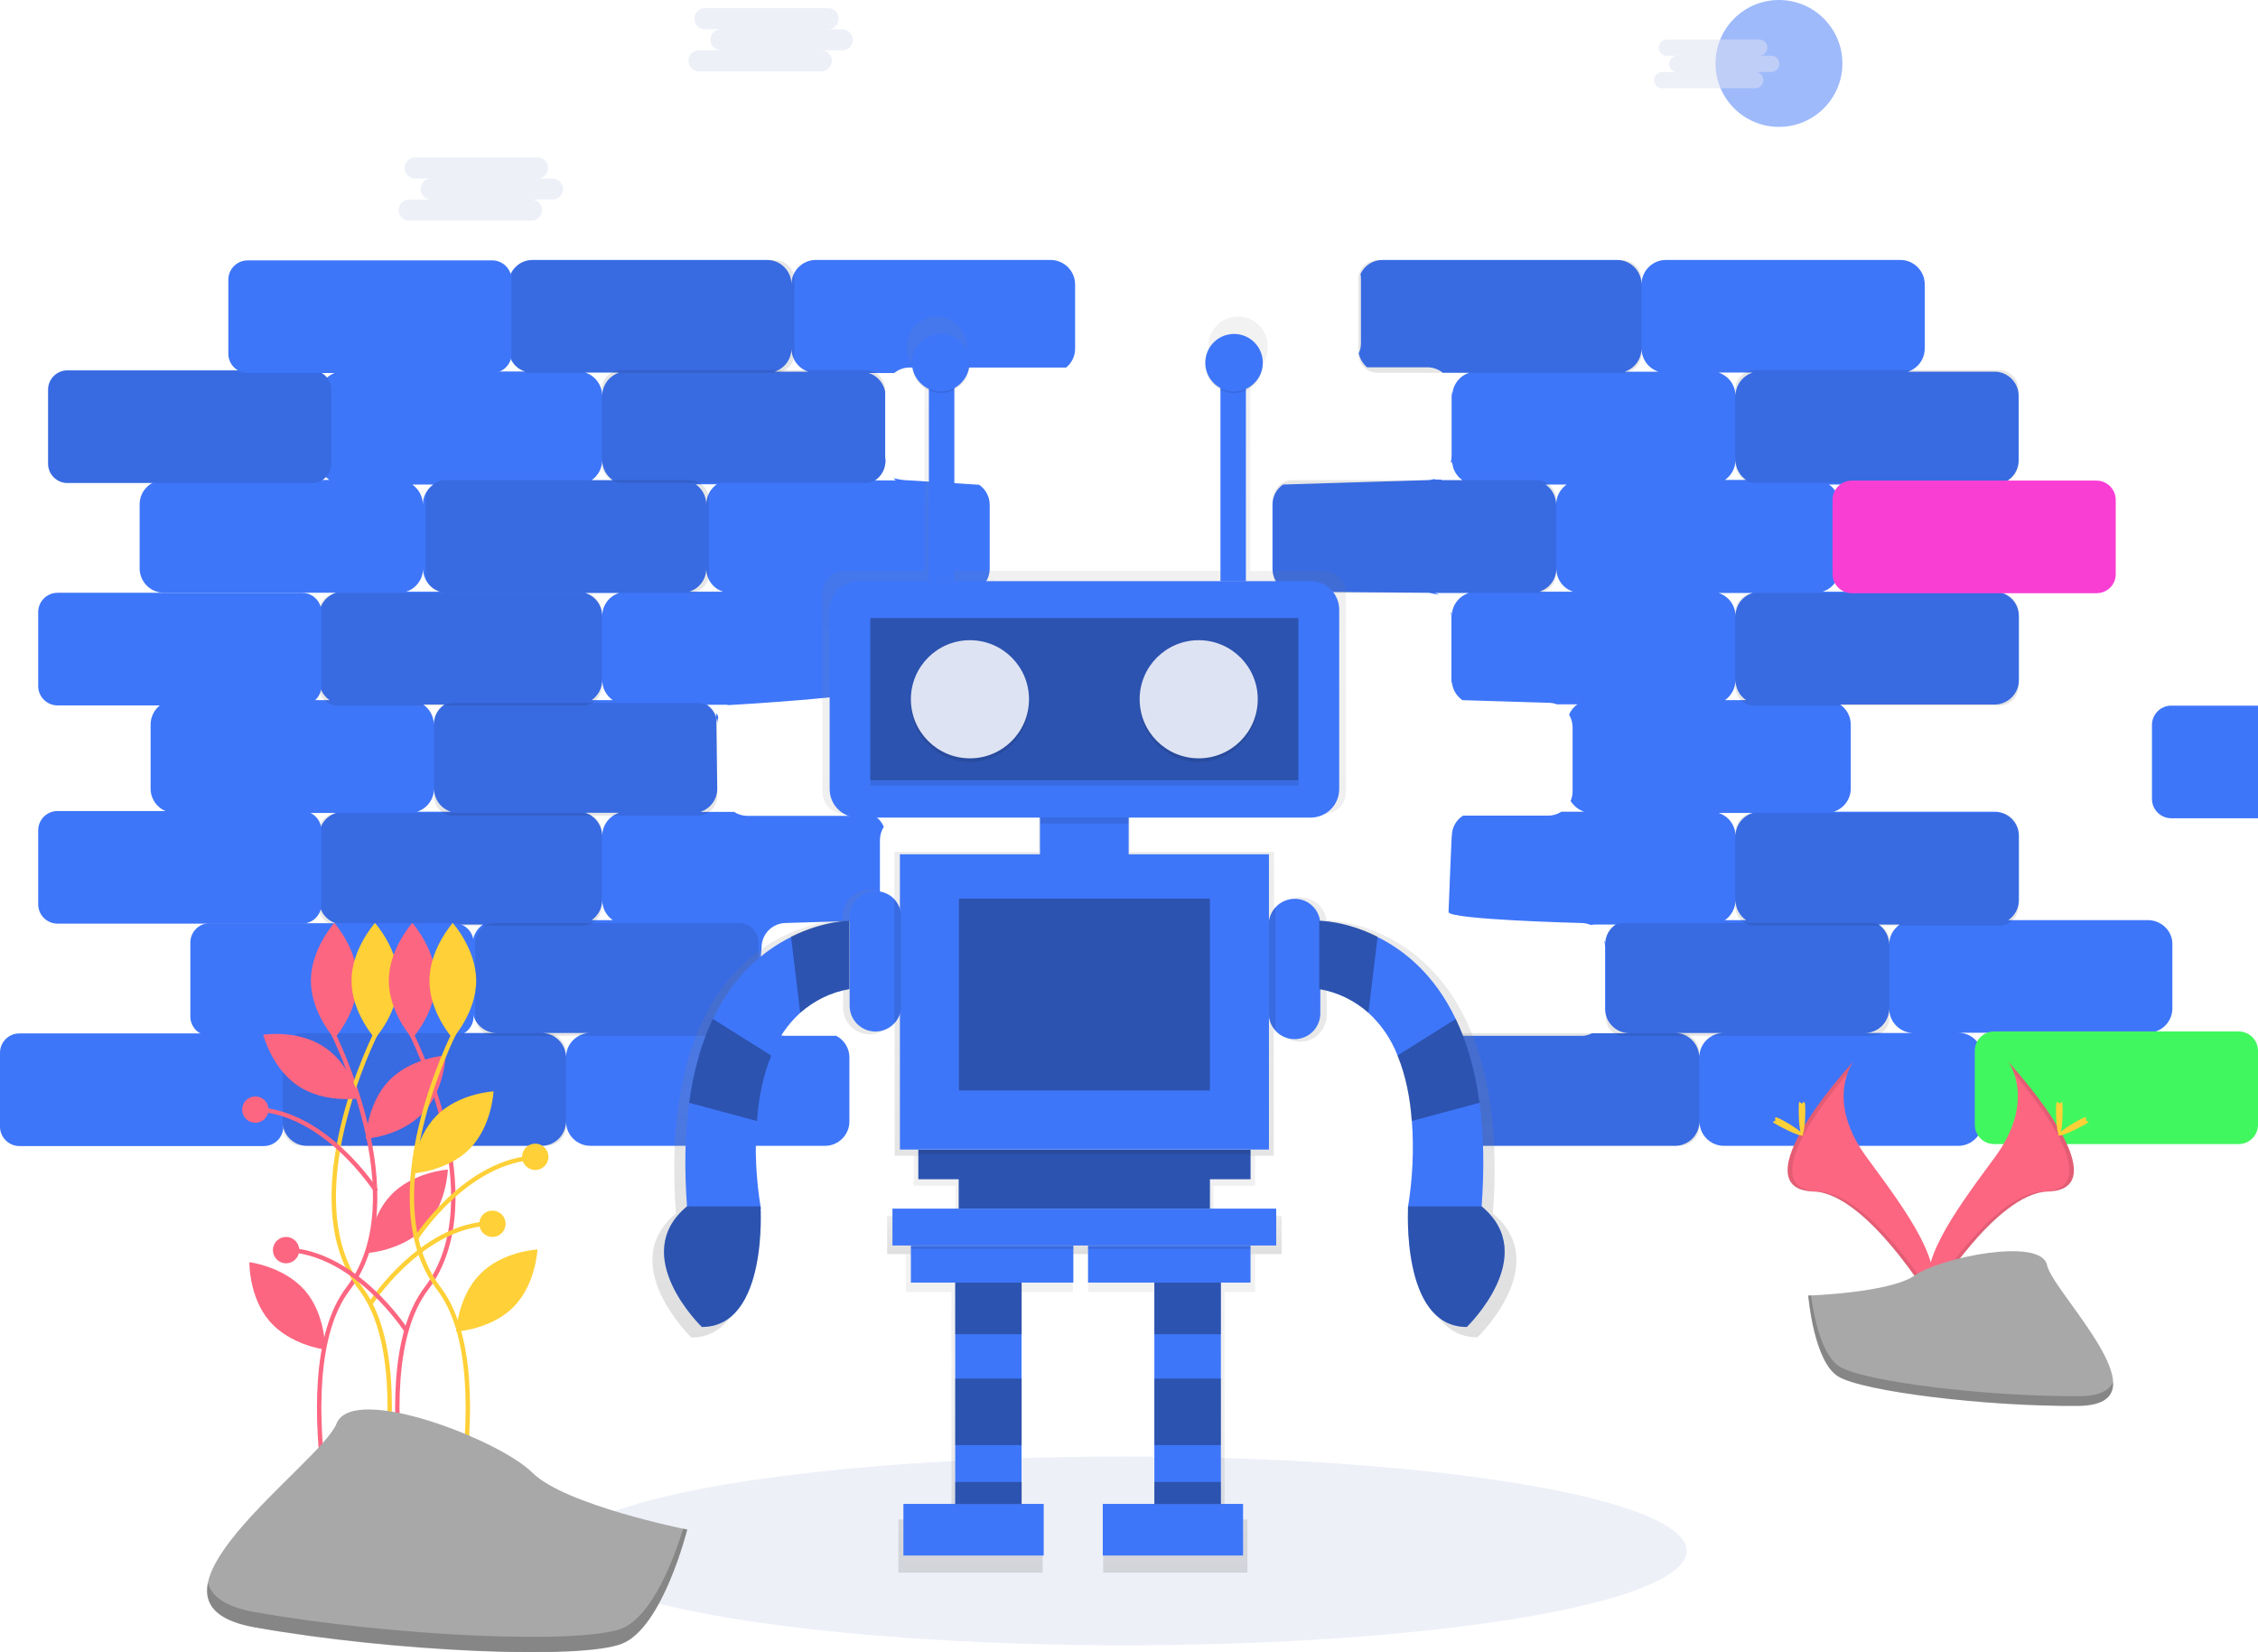 <?xml version="1.0" encoding="utf-8"?>
<!-- Generator: Adobe Illustrator 23.0.1, SVG Export Plug-In . SVG Version: 6.00 Build 0)  -->
<svg version="1.1" id="dd753f21-6b71-4d24-98dc-8d672633fdb2"
	 xmlns="http://www.w3.org/2000/svg" xmlns:xlink="http://www.w3.org/1999/xlink" x="0px" y="0px" viewBox="0 0 1028.5 752.5"
	 style="enable-background:new 0 0 1028.5 752.5;" xml:space="preserve">
<style type="text/css">
	.st0{opacity:0.5;fill:#DEE3F3;enable-background:new    ;}
	.st1{fill:#3E76F9;}
	.st2{opacity:0.1;enable-background:new    ;}
	.st3{fill:#F93ED4;}
	.st4{fill:#41F75F;}
	.st5{opacity:0.5;fill:#3E76F9;enable-background:new    ;}
	.st6{fill:url(#SVGID_1_);}
	.st7{fill:url(#SVGID_2_);}
	.st8{fill:url(#SVGID_3_);}
	.st9{fill:url(#SVGID_4_);}
	.st10{opacity:0.3;enable-background:new    ;}
	.st11{fill:#DEE3F3;}
	.st12{fill:none;stroke:#FC6681;stroke-width:2;stroke-miterlimit:10;}
	.st13{fill:#FC6681;}
	.st14{fill:none;stroke:#FFD037;stroke-width:2;stroke-miterlimit:10;}
	.st15{fill:#FFD037;}
	.st16{fill:#A8A8A8;}
	.st17{opacity:0.2;enable-background:new    ;}
</style>
<title>artificial_intelligence</title>
<ellipse class="st0" cx="512.3" cy="706.4" rx="256" ry="43"/>
<path class="st1" d="M450.8,259c0,0.5,0,1,0.1,1.4C450.8,259.9,450.8,259.5,450.8,259z"/>
<path class="st1" d="M579.7,228.1c0,0.1,0,0.2,0.1,0.4C579.7,228.3,579.7,228.2,579.7,228.1z"/>
<path class="st1" d="M579.4,226.8c0,0.1,0.1,0.3,0.1,0.4C579.5,227.1,579.5,226.9,579.4,226.8z"/>
<path class="st1" d="M579.6,261.4c0,0.2-0.1,0.4-0.2,0.6C579.5,261.8,579.5,261.6,579.6,261.4z"/>
<path class="st1" d="M579.7,260.3c0,0.2-0.1,0.5-0.1,0.7C579.7,260.8,579.7,260.6,579.7,260.3z"/>
<path class="st1" d="M456.7,268.8c-0.9-0.5-1.7-1-2.4-1.7C455.1,267.8,455.9,268.3,456.7,268.8z"/>
<path class="st1" d="M454.3,267c-0.3-0.3-0.6-0.6-0.9-1C453.6,266.4,453.9,266.7,454.3,267z"/>
<path class="st1" d="M644.5,478.4c-0.1-0.4-0.3-0.9-0.5-1.3C644.2,477.6,644.4,478,644.5,478.4z"/>
<path class="st1" d="M639,471.8c0.4,0.2,0.9,0.5,1.3,0.8C639.9,472.3,639.4,472,639,471.8z"/>
<path class="st1" d="M641.5,473.5c0.7,0.6,1.3,1.4,1.8,2.1C642.8,474.9,642.2,474.2,641.5,473.5z"/>
<path class="st1" d="M640.3,472.6c0.4,0.3,0.7,0.5,1,0.8C641,473.1,640.6,472.8,640.3,472.6z"/>
<path class="st1" d="M644,476.9c-0.2-0.3-0.3-0.7-0.5-1C643.6,476.3,643.8,476.6,644,476.9z"/>
<path class="st1" d="M644.8,479.8c-0.1-0.4-0.1-0.7-0.2-1.1C644.7,479.1,644.8,479.4,644.8,479.8z"/>
<path class="st1" d="M978.5,419.1h-63.7c3-2.1,4.8-5.5,4.8-9.1v-29.2c0-6.1-5-11.1-11.1-11.1l0,0h-73.2c4.6-1.5,7.7-5.7,7.7-10.5
	V330c0-3.6-1.8-7-4.8-9.1h70.3c6.1,0,11.1-5,11.1-11.1c0,0,0,0,0,0v-29.2c0-6.1-5-11.1-11.1-11.1l0,0h-78.3
	c4.6-1.5,7.7-5.7,7.7-10.5v-29.2c0-3.6-1.8-7-4.8-9.1h75.3c6.1,0,11.1-5,11.1-11.1c0,0,0,0,0,0v-29.2c0-6.1-4.9-11.1-11-11.1
	c0,0,0,0-0.1,0h-39.4c4.6-1.5,7.7-5.7,7.7-10.6v-29.2c0-6.1-5-11.1-11.1-11.1l0,0H758.8c-6.1,0-11.1,5-11.1,11.1v0
	c0-6.1-5-11.1-11.1-11.1l0,0H629.7c-4.3,0-8.2,2.5-10,6.4c0.1,0.7,0.2,1.4,0.2,2.2v29.3c0,1.6-0.3,3.2-1,4.6
	c0.5,2.5,1.9,4.8,3.8,6.4h27.5c2.6,0,5,0.9,7,2.5h12c-4.6,1.5-7.7,5.7-7.7,10.6c0-0.7-0.1-1.4-0.3-2.1c0,0,0,0.1,0,0.1v29.2
	c0,0.9-0.1,1.9-0.4,2.8c0.2,0.2,0.3,0.4,0.5,0.6c0.1-0.5,0.1-0.9,0.1-1.4c0,0.6,0.1,1.3,0.2,1.9c0.1,0.4,0.2,0.7,0.2,1.1
	c0.7,2.5,2.2,4.6,4.3,6.1h-9.5l0.2-0.2c-0.9,0-1.8-0.1-2.7-0.1c-0.3,0-0.6-0.1-0.9-0.2c-1,0.3-2.1,0.5-3.2,0.5l-65.6,2
	c-3,2.1-4.8,5.5-4.8,9.1V259c0,4.8,3.1,9.1,7.7,10.5l62.7,0.5c1.1,0,2.2,0.2,3.2,0.5c0.7,0.1,1.4,0.2,2.1,0.4h0.2
	c-0.6-0.3-1.2-0.6-1.9-0.8h15.4c-4.6,1.5-7.7,5.7-7.7,10.5c0-0.6-0.1-1.3-0.2-1.9c-0.1,0.1-0.2,0.2-0.2,0.3c0.1,0.7,0.2,1.4,0.2,2.1
	v29.2c0,1.4,0.2,1,0.2-0.5c0,3.6,1.8,7,4.8,9.1l39.1,1.2c1.3,0,2.7,0.2,3.9,0.7h9.4c-1.7,1.2-3,2.8-3.8,4.7c1,1.7,1.6,3.7,1.6,5.7
	v29.2c0,1.5-0.3,3-0.9,4.4c1.4,2.3,3.6,4,6.1,4.9h-10.3c-1.8,1.2-3.9,1.8-6,1.8h-38.8c-3.2,2-5.1,5.5-5.1,9.3
	c0-3.9-1.5,34.6-1.5,34.6c0,3.5,60.3,5,60.3,5c1.5,0,3,0.3,4.5,0.9c0.6-0.1,1.3-0.2,1.9-0.2h-0.1h9.5c-3,2.1-4.8,5.5-4.8,9.1
	c0-0.5,0-1.1-0.1-1.6c0,0.1-0.1,0.2-0.2,0.4c0.2,0.8,0.3,1.6,0.3,2.5v28c0,6.1,5,11.1,11.1,11.1l0,0h-17c-1.6,0.8-3.3,1.3-5.1,1.2
	H651c-3.7,1.9-6,5.7-6,9.8v29.2c0,6.1,5,11.1,11.1,11.1l0,0H763c6.1,0,11.1-5,11.1-11.1l0,0c0,6.1,5,11.1,11.1,11.1l0,0H892
	c6.1,0,11.1-5,11.1-11.1l0,0v-29.3c0-6.1-5-11.1-11.1-11.1l0,0h86.4c6.1,0,11.1-5,11.1-11.1v-29.2
	C989.6,424.1,984.6,419.2,978.5,419.1C978.5,419.1,978.5,419.1,978.5,419.1z M713.6,220.7c-3,2.1-4.8,5.5-4.8,9.1
	c0-3.6-1.8-7-4.8-9.1H713.6z M701.2,269.5c4.6-1.5,7.7-5.7,7.7-10.5c0,4.8,3.1,9.1,7.7,10.5H701.2z M740,169.3
	c4.6-1.5,7.7-5.7,7.7-10.6c0,4.8,3.1,9.1,7.7,10.6H740z M774,481.6c0-6.1-5-11.1-11.1-11.1l0,0h22.2C779,470.5,774,475.5,774,481.6
	C774,481.6,774,481.6,774,481.6L774,481.6z M785.7,419.1c3-2.1,4.8-5.5,4.8-9.1c0,3.6,1.8,7,4.8,9.1H785.7z M790.5,380.8
	c0-4.8-3.1-9.1-7.7-10.5h15.5C793.7,371.7,790.5,376,790.5,380.8L790.5,380.8z M785.7,318.9c3-2.1,4.8-5.5,4.8-9.1
	c0,3.6,1.8,7,4.8,9.1H785.7z M790.5,280.6c0-4.8-3.1-9.1-7.7-10.5h15.5C793.7,271.5,790.5,275.7,790.5,280.6L790.5,280.6z
	 M785.7,218.6c3-2.1,4.8-5.5,4.8-9.1c0,3.6,1.8,7,4.8,9.1H785.7z M790.5,180.3c0-4.8-3.1-9.1-7.7-10.6h15.5
	C793.7,171.2,790.5,175.5,790.5,180.3L790.5,180.3z M865.3,421.1c-3,2.1-4.8,5.5-4.8,9.1c0-3.6-1.8-7-4.8-9.1H865.3z M849.4,470.5
	c6.1,0,11.1-5,11.1-11.1l0,0c0,6.1,5,11.1,11.1,11.1l0,0H849.4z"/>
<path class="st1" d="M661.5,410"/>
<path class="st1" d="M645,481.6c0-0.5,0-0.9-0.1-1.4C644.9,480.6,645,481.1,645,481.6z"/>
<path class="st1" d="M579.8,259c0,0.4,0,0.7,0,1C579.8,259.7,579.8,259.3,579.8,259z"/>
<path class="st1" d="M450.9,260.6c0.1,0.4,0.2,0.9,0.3,1.3C451.1,261.5,451,261.1,450.9,260.6z"/>
<path class="st1" d="M327,325.9c-0.2-0.2-0.3-0.4-0.5-0.6c-0.2-0.3-0.3-0.6-0.3-0.9c0,0.8,0,1.5,0,2.3c0.3,1.1,0.5,2.2,0.5,3.3
	c0-1.1,0.2-2.2,0.5-3.2c-0.1-0.2-0.2-0.5-0.2-0.8C327,326,327,325.9,327,325.9z"/>
<path class="st1" d="M478.5,118.4H371.6c-6.1,0-11.1,5-11.1,11.1l0,0c0-6.1-5-11.1-11.1-11.1c0,0,0,0,0,0H242.6
	c-6.1,0-11.1,5-11.1,11.1v0v29.2c0,4.8,3.1,9.1,7.7,10.5h-82.9c-6.1,0-11.1,5-11.1,11.1c0,0,0,0,0,0v29.2c0,3.6,1.8,7,4.8,9.1H74.7
	c-6.1,0-11.1,5-11.1,11.1c0,0,0,0,0,0v29.2c0,6.1,5,11.1,11.1,11.1h0H153c-4.6,1.5-7.7,5.7-7.7,10.6v29.2c0,3.6,1.8,7,4.8,9.1H79.7
	c-6.1,0-11.1,5-11.1,11.1c0,0,0,0,0,0v29.2c0,6.1,5,11.1,11.1,11.1h0H153c-4.6,1.5-7.7,5.7-7.7,10.6V410c0,6.1,5,11.1,11.1,11.1l0,0
	H220c-3,2.1-4.8,5.5-4.8,9.1v29.2c0,6.1,4.9,11.1,11,11.1h-86.4c-6.1,0-11.1,5-11.1,11.1l0,0v29.2c0,6.1,5,11.1,11.1,11.1l0,0h106.9
	c6.1,0,11.1-5,11.1-11.1l0,0c0,6.1,5,11.1,11.1,11.1c0,0,0,0,0,0h106.9c6.1,0,11.1-5,11.1-11.1l0,0v-29.2c0-4.1-2.3-7.9-6-9.8h-23
	c-1.8,0-3.5-0.4-5.1-1.2h-19.5c6.1,0,11.1-5,11.1-11.1c0,0,0,0,0,0c0,4.8,2.5-28,2.5-28c0-6.1,5-11.1,11.1-11.1c0,0,0,0,0,0
	l40.8-1.2c1.2-0.8,2.2-1.8,2.9-3c-0.6-1.4-0.9-2.8-0.9-4.3v-29.2c0-2.2,0.6-4.3,1.8-6.1c-0.9-2-2.3-3.8-4.2-5h-58
	c-2.1,0-4.2-0.6-6-1.8H319c4.6-1.5,7.7-5.7,7.7-10.5l-0.4-29c0-1.3-0.1-2.5-0.1-3.5c-0.7-2.4-2.2-4.4-4.2-5.8h9.5l-0.2,0.2
	c5.4-0.3,67.1-3.9,72.1-8c-0.1-0.8-0.2-1.5-0.1-2.3c-0.1-0.6-0.1-1.1-0.1-1.7v-29.2c0-0.4,0-0.7,0-1.1c-0.7-4.1-3.6-7.5-7.6-8.8
	h13.5c1.6-0.8,3.3-1.3,5.1-1.2h30.6c3.7-1.9,6-5.7,6-9.8v-29.2c0-3.6-1.8-7-4.8-9.1l-31.8-2c-5.4,0-9-2-6.1,0h-9.5
	c3-2,4.7-5.4,4.8-9c-0.1-0.7-0.2-1.3-0.2-2v-29.3c0,0,0,0,0-0.1c-0.8-4-3.6-7.3-7.5-8.5h11.6c2-1.6,4.4-2.5,7-2.5h71.3
	c2.6-2.1,4.1-5.2,4.1-8.6v-29.2C489.7,123.4,484.7,118.4,478.5,118.4C478.6,118.4,478.6,118.4,478.5,118.4z M197.4,220.7
	c-3,2.1-4.8,5.5-4.8,9.1c0-3.6-1.8-7-4.8-9.1H197.4z M192.7,259c0,4.8,3.1,9.1,7.7,10.5H185C189.5,268.1,192.7,263.8,192.7,259
	L192.7,259z M202.4,320.9c-3,2.1-4.8,5.5-4.8,9.1c0-3.6-1.8-7-4.8-9.1H202.4z M190,369.7c4.6-1.5,7.7-5.7,7.7-10.5
	c0,4.8,3.1,9.1,7.7,10.5H190z M326.5,220.6c-3,2.1-4.8,5.5-4.8,9.1c0-3.6-1.8-7-4.8-9.1H326.5z M257.8,481.6c0-6.1-5-11.1-11.1-11.1
	c0,0,0,0,0,0h22.1C262.8,470.5,257.8,475.5,257.8,481.6C257.8,481.6,257.8,481.6,257.8,481.6z M269.5,419.1c3-2.1,4.8-5.5,4.8-9.1
	c0,3.6,1.8,7,4.8,9.1H269.5z M274.3,380.8c0-4.8-3.1-9.1-7.7-10.6H282C277.4,371.7,274.3,376,274.3,380.8z M269.5,318.9
	c3-2.1,4.8-5.5,4.8-9.1c0,3.6,1.8,7,4.8,9.1H269.5z M274.3,280.6c0-4.8-3.1-9.1-7.7-10.5H282C277.4,271.5,274.3,275.8,274.3,280.6z
	 M269.5,218.7c3-2.1,4.8-5.5,4.8-9.1c0,3.6,1.8,7,4.8,9.1H269.5z M274.3,180.3c0-4.8-3.1-9.1-7.7-10.6H282
	C277.4,171.3,274.3,175.5,274.3,180.3z M314,269.5c4.6-1.5,7.7-5.7,7.7-10.5c0,4.8,3.1,9.1,7.7,10.5H314z M352.8,169.3
	c4.6-1.5,7.7-5.7,7.7-10.6c0,4.8,3.1,9.1,7.7,10.6H352.8z"/>
<path class="st1" d="M454.4,221.6l0.2-0.1L454.4,221.6z"/>
<path class="st1" d="M453.7,222.3l-0.2,0.2L453.7,222.3z"/>
<path class="st1" d="M452.7,223.4l0.1-0.1L452.7,223.4z"/>
<path class="st1" d="M451.3,262.2c0.1,0.4,0.3,0.9,0.5,1.3C451.6,263,451.4,262.6,451.3,262.2z"/>
<path class="st1" d="M452.4,264.8c0.2,0.4,0.5,0.8,0.8,1.1C453,265.6,452.7,265.2,452.4,264.8z"/>
<path class="st1" d="M451.8,263.5c0.2,0.4,0.4,0.8,0.7,1.2C452.2,264.4,452,264,451.8,263.5z"/>
<path class="st1" d="M451.1,227.2c0-0.1,0.1-0.3,0.1-0.4C451.1,226.9,451.1,227.1,451.1,227.2z"/>
<path class="st1" d="M451.4,226c0-0.1,0.1-0.2,0.1-0.3C451.5,225.7,451.5,225.8,451.4,226z"/>
<path class="st1" d="M450.9,228.5c0-0.1,0-0.3,0.1-0.4C450.9,228.2,450.9,228.3,450.9,228.5z"/>
<path class="st1" d="M452.1,224.6L452.1,224.6z"/>
<path class="st2" d="M353,169.8H241.6c-4.9,0-8.8-4-8.8-8.8v-33.7c0-4.9,4-8.8,8.8-8.8H353c4.9,0,8.8,4,8.8,8.8V161
	C361.8,165.9,357.9,169.8,353,169.8z"/>
<path class="st2" d="M738.9,169.8H627.5c-4.9,0-8.8-4-8.8-8.8v-33.7c0-4.9,4-8.8,8.8-8.8h111.4c4.9,0,8.8,4,8.8,8.8V161
	C747.7,165.9,743.8,169.8,738.9,169.8z"/>
<path class="st2" d="M910.5,219.9H799.2c-4.9,0-8.8-4-8.8-8.8v-33.7c0-4.9,4-8.8,8.8-8.8h111.4c4.9,0,8.8,4,8.8,8.8v33.7
	C919.4,216,915.4,219.9,910.5,219.9z"/>
<path class="st2" d="M700,270H588.7c-4.9,0-8.8-4-8.8-8.8v-33.7c0-4.9,4-8.8,8.8-8.8H700c4.9,0,8.8,4,8.8,8.8v33.7
	C708.9,266.1,704.9,270,700,270z"/>
<path class="st2" d="M910.5,321.4H799.2c-4.9,0-8.8-4-8.8-8.8v-33.7c0-4.9,4-8.8,8.8-8.8h111.4c4.9,0,8.8,4,8.8,8.8v33.7
	C919.4,317.5,915.4,321.4,910.5,321.4z"/>
<path class="st2" d="M910.5,421.6H799.2c-4.9,0-8.8-4-8.8-8.8v-33.7c0-4.9,4-8.8,8.8-8.8h111.4c4.9,0,8.8,4,8.8,8.8v33.7
	C919.4,417.7,915.4,421.6,910.5,421.6z"/>
<path class="st2" d="M852.4,420.4H739.5c-3.6,0-6.7,2.4-7.7,5.8c0,0.5,0,0.9-0.1,1.4c-0.1,0.3-0.1,0.5-0.2,0.8c0,0,0,0.1,0,0.1v35.2
	c0,4.5,3.6,8.1,8.1,8.1h112.9c4.5,0,8.1-3.6,8.1-8.1v-35.2C860.5,424,856.9,420.4,852.4,420.4z"/>
<path class="st2" d="M765.2,521.9H653.8c-4.9,0-8.8-4-8.8-8.8v-33.7c0-4.9,4-8.8,8.8-8.8h111.4c4.9,0,8.8,4,8.8,8.8V513
	C774,517.9,770.1,521.9,765.2,521.9z"/>
<path class="st2" d="M394.3,219.9H282.9c-4.9,0-8.8-4-8.8-8.8v-33.7c0-4.9,4-8.8,8.8-8.8h111.4c4.9,0,8.8,4,8.8,8.8v33.7
	C403.1,216,399.2,219.9,394.3,219.9z"/>
<path class="st2" d="M314.1,270H202.7c-4.9,0-8.8-4-8.8-8.8v-33.7c0-4.9,4-8.8,8.8-8.8h111.4c4.9,0,8.8,4,8.8,8.8v33.7
	C323,266.1,319,270,314.1,270z"/>
<path class="st2" d="M265.3,321.4H153.9c-4.9,0-8.8-4-8.8-8.8v-33.7c0-4.9,4-8.8,8.8-8.8h111.4c4.9,0,8.8,4,8.8,8.8v33.7
	C274.1,317.5,270.1,321.4,265.3,321.4z"/>
<path class="st2" d="M317.9,371.5H206.5c-4.9,0-8.8-4-8.8-8.8V329c0-4.9,4-8.8,8.8-8.8h111.4c4.9,0,8.8,4,8.8,8.8v33.7
	C326.7,367.6,322.8,371.5,317.9,371.5z"/>
<path class="st2" d="M265.3,421.6H153.9c-4.9,0-8.8-4-8.8-8.8v-33.7c0-4.9,4-8.8,8.8-8.8h111.4c4.9,0,8.8,4,8.8,8.8v33.7
	C274.1,417.7,270.1,421.6,265.3,421.6z"/>
<path class="st1" d="M206.9,471.8H95.5c-4.9,0-8.8-4-8.8-8.8v-33.7c0-4.9,4-8.8,8.8-8.8h111.4c4.9,0,8.8,4,8.8,8.8V463
	C215.7,467.9,211.8,471.8,206.9,471.8z"/>
<path class="st1" d="M1100.3,372.7H989c-4.9,0-8.8-4-8.8-8.8v-33.7c0-4.9,4-8.8,8.8-8.8h111.4c4.9,0,8.8,4,8.8,8.8v33.7
	C1109.2,368.7,1105.2,372.7,1100.3,372.7z"/>
<path class="st3" d="M954.9,270.2H843.5c-4.9,0-8.8-4-8.8-8.8v-33.7c0-4.9,4-8.8,8.8-8.8h111.4c4.9,0,8.8,4,8.8,8.8v33.7
	C963.8,266.3,959.8,270.2,954.9,270.2z"/>
<path class="st4" d="M1019.7,521.1H908.3c-4.9,0-8.8-4-8.8-8.8v-33.7c0-4.9,4-8.8,8.8-8.8h111.4c4.9,0,8.8,4,8.8,8.8v33.7
	C1028.5,517.1,1024.6,521.1,1019.7,521.1z"/>
<path class="st1" d="M120.2,522H8.8C4,522,0,518,0,513.2v-33.7c0-4.9,4-8.8,8.8-8.8h111.4c4.9,0,8.8,4,8.8,8.8v33.7
	C129.1,518,125.1,522,120.2,522z"/>
<path class="st1" d="M137.5,420.7H26.2c-4.9,0-8.8-4-8.8-8.8v-33.7c0-4.9,4-8.8,8.8-8.8h111.4c4.9,0,8.8,4,8.8,8.8v33.7
	C146.4,416.8,142.4,420.7,137.5,420.7z"/>
<path class="st1" d="M137.5,321.3H26.2c-4.9,0-8.8-4-8.8-8.8v-33.7c0-4.9,4-8.8,8.8-8.8h111.4c4.9,0,8.8,4,8.8,8.8v33.7
	C146.4,317.3,142.4,321.3,137.5,321.3z"/>
<path class="st1" d="M142.1,220H30.7c-4.9,0-8.8-4-8.8-8.8v-33.7c0-4.9,4-8.8,8.8-8.8h111.4c4.9,0,8.8,4,8.8,8.8v33.7
	C150.9,216.1,147,220,142.1,220z"/>
<path class="st2" d="M142.1,220H30.7c-4.9,0-8.8-4-8.8-8.8v-33.7c0-4.9,4-8.8,8.8-8.8h111.4c4.9,0,8.8,4,8.8,8.8v33.7
	C150.9,216.1,147,220,142.1,220z"/>
<path class="st1" d="M224.2,169.9H112.8c-4.9,0-8.8-4-8.8-8.8v-33.7c0-4.9,4-8.8,8.8-8.8h111.4c4.9,0,8.8,4,8.8,8.8V161
	C233.1,165.9,229.1,169.9,224.2,169.9z"/>
<path class="st2" d="M336.7,471.8H225.3c-4.9,0-8.8-4-8.8-8.8v-33.7c0-4.9,4-8.8,8.8-8.8h111.4c4.9,0,8.8,4,8.8,8.8v33.7
	C345.5,467.8,341.6,471.8,336.7,471.8z"/>
<path class="st2" d="M249,521.9H137.6c-4.9,0-8.8-4-8.8-8.8v-33.7c0-4.9,4-8.8,8.8-8.8H249c4.9,0,8.8,4,8.8,8.8V513
	C257.8,517.9,253.9,521.9,249,521.9z"/>
<circle class="st5" cx="810.3" cy="28.9" r="28.9"/>
<path class="st0" d="M251.9,81.3h-6.9c2.7-0.1,4.7-2.4,4.6-5c-0.1-2.5-2.1-4.5-4.6-4.6h-55.7c-2.7-0.1-4.9,1.9-5,4.6
	c-0.1,2.7,1.9,4.9,4.6,5c0.1,0,0.3,0,0.4,0h6.9c-2.7,0.1-4.7,2.4-4.6,5c0.1,2.5,2.1,4.5,4.6,4.6h-9.6c-2.7-0.1-4.9,1.9-5,4.6
	c-0.1,2.7,1.9,4.9,4.6,5c0.1,0,0.3,0,0.4,0h55.7c2.7-0.1,4.7-2.4,4.6-5c-0.1-2.5-2.1-4.5-4.6-4.6h9.6c2.7-0.1,4.7-2.4,4.6-5
	C256.4,83.5,254.4,81.5,251.9,81.3L251.9,81.3z"/>
<path class="st0" d="M806.7,25.4h-5.2c2-0.1,3.6-1.8,3.5-3.9c-0.1-1.9-1.6-3.4-3.5-3.5H759c-2,0.1-3.6,1.8-3.5,3.9
	c0.1,1.9,1.6,3.4,3.5,3.5h5.2c-2-0.1-3.8,1.4-3.9,3.5s1.4,3.8,3.5,3.9c0.1,0,0.3,0,0.4,0h-7.3c-2,0.1-3.6,1.8-3.5,3.9
	c0.1,1.9,1.6,3.4,3.5,3.5h42.4c2,0.1,3.8-1.4,3.9-3.5s-1.4-3.8-3.5-3.9c-0.1,0-0.3,0-0.4,0h7.3c2,0.1,3.8-1.4,3.9-3.5
	s-1.4-3.8-3.5-3.9C806.9,25.4,806.8,25.4,806.7,25.4L806.7,25.4z"/>
<path class="st0" d="M383.9,13.3h-6.9c2.7,0.1,4.9-1.9,5-4.6c0.1-2.7-1.9-4.9-4.6-5c-0.1,0-0.3,0-0.4,0h-55.7
	c-2.7-0.1-4.9,1.9-5,4.6c-0.1,2.7,1.9,4.9,4.6,5c0.1,0,0.3,0,0.4,0h6.9c-2.7,0.1-4.7,2.4-4.6,5c0.1,2.5,2.1,4.5,4.6,4.6h-9.6
	c-2.7-0.1-4.9,1.9-5,4.6c-0.1,2.7,1.9,4.9,4.6,5c0.1,0,0.3,0,0.4,0h55.7c2.7-0.1,4.7-2.4,4.6-5c-0.1-2.5-2.1-4.5-4.6-4.6h9.6
	c2.7-0.1,4.7-2.4,4.6-5C388.4,15.5,386.4,13.5,383.9,13.3L383.9,13.3z"/>
<linearGradient id="SVGID_1_" gradientUnits="userSpaceOnUse" x1="493.91" y1="180.73" x2="493.91" y2="225.65" gradientTransform="matrix(1 0 0 -1 0 751.89)">
	<stop  offset="0" style="stop-color:#808080;stop-opacity:0.25"/>
	<stop  offset="0.54" style="stop-color:#808080;stop-opacity:0.12"/>
	<stop  offset="1" style="stop-color:#808080;stop-opacity:0.1"/>
</linearGradient>
<polygon class="st6" points="552.7,540.1 571.7,540.1 571.7,528.3 571.7,526.2 416.2,526.2 416.2,528.3 416.2,540.1 435.2,540.1 
	435.2,553.9 404.1,553.9 404.1,571.2 583.8,571.2 583.8,553.9 552.7,553.9 "/>
<linearGradient id="SVGID_2_" gradientUnits="userSpaceOnUse" x1="579.64" y1="68.98" x2="579.64" y2="533.85" gradientTransform="matrix(1 0 0 -1 -85.73 678.15)">
	<stop  offset="0" style="stop-color:#808080;stop-opacity:0.25"/>
	<stop  offset="0.54" style="stop-color:#808080;stop-opacity:0.12"/>
	<stop  offset="1" style="stop-color:#808080;stop-opacity:0.1"/>
</linearGradient>
<path class="st7" d="M680,552.7L680,552.7c1.4-18.6,0.9-34.6-1-48.4c-2.1-15.9-6.1-28.8-11.1-39.3c-10-21-24.2-32.4-36.8-38.6
	c-8.4-4.2-17.5-6.7-26.9-7.3c-0.9-6.6-7.1-11.2-13.7-10.3c-5.3,0.8-9.5,4.9-10.2,10.2V388h-65.7v-17.3h88.5c5.5,0,10-4.5,10-10
	v-90.6c0-5.5-4.5-10-10-10h-33.6v-89.3c4.8-2.2,7.9-7,7.9-12.3c0-0.1,0-0.3,0-0.4s0-0.3,0-0.4c0-7.5-6-13.5-13.5-13.5
	s-13.5,6-13.5,13.5l0,0c0,0.1,0,0.3,0,0.4s0,0.3,0,0.4c0,5,2.7,9.6,7.1,11.9v89.6H433.1v-89.6c4.4-2.3,7.1-6.9,7.1-11.9
	c0-0.1,0-0.3,0-0.4s0-0.3,0-0.4c0-7.5-6-13.5-13.5-13.5c-7.5,0-13.5,6-13.5,13.5c0,0.1,0,0.3,0,0.4s0,0.3,0,0.4
	c0,5.3,3.1,10.1,7.9,12.3v89.3h-36.5c-5.5,0-10,4.5-10,10v90.6c0,5.5,4.5,10,10,10h88.5V388h-65.7v25.5c-0.6-1.6-1.4-3.1-2.6-4.4
	l-0.3-0.3c-4.7-4.7-12.4-4.7-17.1,0c-2.3,2.3-3.5,5.3-3.5,8.6v1.7c0,0-12.4,0-27.3,7.4C344.2,432.6,330,444,320,465
	c-5,10.5-9,23.4-11.1,39.3c-1.9,13.8-2.4,29.8-1,48.4c-27.7,23,7,56.5,7,56.5c28.5,0,27.8-47.2,27.5-55.3h0.1c0,0-0.1-0.4-0.2-1.1
	l0,0l0,0c-2.1-13.2-2.6-26.6-1.7-39.9c0.8-10.2,2.7-20.9,6.7-30.6c3-7.6,7.7-14.5,13.7-20c6.5-5.8,14.5-9.6,23-11.1v7.8
	c0,6.7,5.4,12.1,12.1,12.1c5.2,0,9.8-3.3,11.4-8.2v63.5h172.7v-62.2c0.4,2.4,1.4,4.7,3.1,6.4l0.3,0.3c4.7,4.7,12.4,4.8,17.1,0.1
	c2.3-2.3,3.6-5.4,3.6-8.7v-11.1c8.3,1.6,16.1,5.4,22.5,11c6,5.6,10.7,12.4,13.7,20c4,9.7,5.9,20.4,6.7,30.6
	c0.9,13.3,0.4,26.7-1.7,39.9l0,0l0,0c-0.1,0.7-0.2,1.1-0.2,1.1h0.1c-0.3,8.1-1,55.3,27.5,55.3C673,609.2,707.7,575.7,680,552.7z"/>
<linearGradient id="SVGID_3_" gradientUnits="userSpaceOnUse" x1="448.98" y1="35.59" x2="448.98" y2="180.72" gradientTransform="matrix(1 0 0 -1 0 751.89)">
	<stop  offset="0" style="stop-color:#808080;stop-opacity:0.25"/>
	<stop  offset="0.54" style="stop-color:#808080;stop-opacity:0.12"/>
	<stop  offset="1" style="stop-color:#808080;stop-opacity:0.1"/>
</linearGradient>
<polygon class="st8" points="412.7,572.8 412.7,588.5 433.4,588.5 433.4,612.6 433.4,612.6 433.4,633.4 433.4,664.5 433.4,681.8 
	433.4,692.1 409.2,692.1 409.2,716.3 474.9,716.3 474.9,692.1 464.5,692.1 464.5,681.8 464.5,681.8 464.5,664.5 464.5,664.5 
	464.5,633.4 464.5,633.4 464.5,612.6 464.5,612.6 464.5,588.5 488.7,588.5 488.7,572.8 488.7,571.2 412.7,571.2 "/>
<linearGradient id="SVGID_4_" gradientUnits="userSpaceOnUse" x1="533.65" y1="35.59" x2="533.65" y2="180.72" gradientTransform="matrix(1 0 0 -1 0 751.89)">
	<stop  offset="0" style="stop-color:#808080;stop-opacity:0.25"/>
	<stop  offset="0.54" style="stop-color:#808080;stop-opacity:0.12"/>
	<stop  offset="1" style="stop-color:#808080;stop-opacity:0.1"/>
</linearGradient>
<polygon class="st9" points="495.6,572.8 495.6,588.5 526.7,588.5 526.7,612.6 526.7,612.6 526.7,633.4 526.7,664.5 526.7,681.8 
	526.7,692.1 502.5,692.1 502.5,716.3 568.2,716.3 568.2,692.1 557.8,692.1 557.8,681.8 557.8,664.5 557.8,633.4 557.8,612.6 
	557.8,612.6 557.8,588.5 571.7,588.5 571.7,572.8 571.7,571.2 495.6,571.2 "/>
<path class="st1" d="M390.9,264.7H597c7.2,0,13,5.8,13,13v81.7c0,7.2-5.8,13-13,13H390.9c-7.2,0-13-5.8-13-13v-81.7
	C377.9,270.5,383.7,264.7,390.9,264.7z"/>
<rect x="396.4" y="355.8" class="st2" width="195" height="2"/>
<rect x="396.4" y="281.5" class="st10" width="195" height="74"/>
<circle class="st2" cx="441.8" cy="320.1" r="26.9"/>
<circle class="st11" cx="441.8" cy="318.5" r="26.9"/>
<circle class="st2" cx="546" cy="320.1" r="26.9"/>
<circle class="st11" cx="546" cy="318.5" r="26.9"/>
<rect x="473.7" y="372.3" class="st1" width="40.4" height="23.5"/>
<rect x="409.9" y="389.1" class="st1" width="168.1" height="134.5"/>
<polygon class="st1" points="569.6,523.7 569.6,537.1 551.1,537.1 551.1,550.5 436.7,550.5 436.7,537.1 418.3,537.1 418.3,523.7 "/>
<polygon class="st10" points="569.6,523.7 569.6,537.1 551.1,537.1 551.1,550.5 436.7,550.5 436.7,537.1 418.3,537.1 418.3,523.7 
	"/>
<rect x="406.5" y="550.5" class="st1" width="174.8" height="16.8"/>
<rect x="414.9" y="567.4" class="st1" width="74" height="16.8"/>
<rect x="495.6" y="567.4" class="st1" width="74" height="16.8"/>
<rect x="411.5" y="685" class="st1" width="63.9" height="23.5"/>
<polygon class="st1" points="435.1,607.7 435.1,627.9 435.1,658.2 435.1,675 435.1,685 465.3,685 465.3,675 465.3,658.2 
	465.3,627.9 465.3,607.7 465.3,584.2 435.1,584.2 "/>
<polygon class="st1" points="525.8,584.2 525.8,607.7 525.8,627.9 525.8,658.2 525.8,675 525.8,685 556.1,685 556.1,675 
	556.1,658.2 556.1,627.9 556.1,607.7 556.1,584.2 "/>
<rect x="502.3" y="685" class="st1" width="63.9" height="23.5"/>
<path class="st1" d="M410.5,417.7v40.4c0,0.3,0,0.6,0,0.9c-0.5,6.5-6.2,11.3-12.7,10.8c-6.1-0.5-10.8-5.6-10.8-11.7v-40.4
	c0-6.5,5.3-11.8,11.8-11.8c3.1,0,6.1,1.2,8.3,3.4l0.3,0.3c1.8,2,2.9,4.5,3.1,7.1C410.5,417.1,410.5,417.4,410.5,417.7z"/>
<path class="st1" d="M601.4,421.1v40.4c0,6.5-5.2,11.8-11.7,11.8c-3.1,0-6.2-1.2-8.4-3.5l-0.3-0.3c-2-2.2-3.1-5-3.1-8v-40.3
	c0-6.5,5.3-11.8,11.8-11.8C596.1,409.3,601.4,414.6,601.4,421.1L601.4,421.1z"/>
<path class="st1" d="M386.9,419.4v31.1c-8.3,1.4-16,5.2-22.4,10.8c-5.9,5.4-10.4,12.1-13.3,19.5c-3.9,9.4-5.8,19.9-6.5,29.8
	c-1,13.4-0.3,26.8,1.9,40H313c-1.4-18.6-1-34.5,0.9-48.2c2.1-15.4,5.9-28,10.8-38.2c9.7-20.4,23.6-31.5,35.8-37.5
	C374.9,419.4,386.9,419.4,386.9,419.4z"/>
<path class="st1" d="M319.7,604.4c0,0-33.8-32.5-6.8-54.9h33.5C346.4,549.4,350,604.4,319.7,604.4z"/>
<path class="st10" d="M319.7,604.4c0,0-33.8-32.5-6.8-54.9h33.5C346.4,549.4,350,604.4,319.7,604.4z"/>
<rect x="436.8" y="409.3" class="st10" width="114.3" height="87.4"/>
<rect x="435.1" y="584.2" class="st10" width="30.3" height="23.5"/>
<rect x="435.1" y="627.9" class="st10" width="30.3" height="30.3"/>
<rect x="435.1" y="675" class="st10" width="30.3" height="10.1"/>
<rect x="525.8" y="584.2" class="st10" width="30.3" height="23.5"/>
<rect x="525.8" y="627.9" class="st10" width="30.3" height="30.3"/>
<rect x="525.8" y="675" class="st10" width="30.3" height="10.1"/>
<path class="st10" d="M386.9,419.4v31.1c-8.3,1.4-16,5.2-22.4,10.8l-4.2-34.7C374.9,419.4,386.9,419.4,386.9,419.4z"/>
<path class="st10" d="M351.3,480.8c-3.9,9.4-5.8,19.9-6.5,29.8l-30.9-8.3c2.1-15.4,5.9-28,10.8-38.2L351.3,480.8z"/>
<path class="st1" d="M600.9,419.4v31.1c8.3,1.4,16.1,5.2,22.4,10.8c5.9,5.4,10.4,12.1,13.3,19.5c3.9,9.4,5.8,19.9,6.5,29.8
	c1,13.4,0.3,26.8-1.9,40h33.6c1.4-18.6,1-34.5-0.9-48.2c-2.1-15.4-5.9-28-10.8-38.2c-9.7-20.4-23.6-31.5-35.8-37.5
	C613,419.4,600.9,419.4,600.9,419.4z"/>
<path class="st1" d="M668.1,604.4c0,0,33.8-32.5,6.8-54.9h-33.5C641.4,549.4,637.9,604.4,668.1,604.4z"/>
<path class="st10" d="M668.1,604.4c0,0,33.8-32.5,6.8-54.9h-33.5C641.4,549.4,637.9,604.4,668.1,604.4z"/>
<path class="st10" d="M600.9,419.4v31.1c8.3,1.4,16.1,5.2,22.4,10.8l4.2-34.7C613,419.4,600.9,419.4,600.9,419.4z"/>
<path class="st10" d="M636.5,480.8c3.9,9.4,5.8,19.9,6.5,29.8l30.9-8.3c-2.1-15.4-5.9-28-10.8-38.2L636.5,480.8z"/>
<rect x="473.7" y="372.3" class="st2" width="40.4" height="2.8"/>
<path class="st2" d="M581,413.1v56.3c-2-2.2-3.1-5-3.1-8v-40.3C577.8,418.1,578.9,415.3,581,413.1z"/>
<path class="st2" d="M410.4,416.8V459c-0.2,2.7-1.3,5.2-3.1,7.1v-56.4C409.1,411.7,410.2,414.2,410.4,416.8z"/>
<rect x="418.3" y="523.7" class="st2" width="151.3" height="2"/>
<rect x="414.9" y="567.4" class="st2" width="74" height="1.5"/>
<rect x="495.6" y="567.4" class="st2" width="74" height="1.5"/>
<rect x="423.1" y="165.2" class="st1" width="11.6" height="99.6"/>
<rect x="555.9" y="165.2" class="st1" width="11.6" height="99.6"/>
<circle class="st2" cx="428.5" cy="165.9" r="13.1"/>
<circle class="st1" cx="428.5" cy="165.2" r="13.1"/>
<circle class="st2" cx="562.1" cy="165.9" r="13.1"/>
<circle class="st1" cx="562.1" cy="165.2" r="13.1"/>
<path class="st12" d="M151.5,470.3c0,0,38.4,75.4,7.1,116.6s2.8,153.6,2.8,153.6"/>
<path class="st13" d="M162.9,446.7c0,14.5-10.6,26.3-10.6,26.3s-10.7-11.8-10.7-26.3s10.7-26.3,10.7-26.3S162.9,432.3,162.9,446.7z"
	/>
<path class="st14" d="M171.4,470.3c0,0-38.4,75.4-7.1,116.6s-2.8,153.6-2.8,153.6"/>
<path class="st15" d="M160.1,446.7c0,14.5,10.7,26.3,10.7,26.3s10.7-11.8,10.7-26.3s-10.7-26.3-10.7-26.3S160.1,432.3,160.1,446.7z"
	/>
<path class="st12" d="M187.1,470.3c0,0,38.4,75.4,7.1,116.6s2.8,153.6,2.8,153.6"/>
<path class="st13" d="M198.5,446.7c0,14.5-10.7,26.3-10.7,26.3s-10.7-11.8-10.7-26.3s10.7-26.3,10.7-26.3S198.5,432.3,198.5,446.7z"
	/>
<path class="st13" d="M192.5,507.1c-10.1,10.5-25.9,11.6-25.9,11.6s0.5-15.9,10.5-26.4s25.9-11.6,25.9-11.6S202.5,496.7,192.5,507.1
	z"/>
<path class="st13" d="M193.5,559.1c-10.1,10.5-25.9,11.6-25.9,11.6s0.5-15.9,10.5-26.4s25.9-11.6,25.9-11.6S203.5,548.7,193.5,559.1
	z"/>
<path class="st13" d="M138.9,587.8c9.5,11,9.2,26.9,9.2,26.9s-15.8-1.9-25.3-12.9s-9.2-26.9-9.2-26.9S129.3,576.8,138.9,587.8z"/>
<path class="st13" d="M147.7,476.9c12.1,8,16,23.4,16,23.4s-15.7,2.4-27.8-5.6s-16-23.4-16-23.4S135.6,468.8,147.7,476.9z"/>
<path class="st14" d="M207,470.3c0,0-38.4,75.4-7.1,116.6S197,740.5,197,740.5"/>
<path class="st15" d="M195.6,446.7c0,14.5,10.6,26.3,10.6,26.3s10.7-11.8,10.7-26.3s-10.7-26.3-10.7-26.3S195.6,432.3,195.6,446.7z"
	/>
<path class="st15" d="M198.7,508.3c-10.2,10.4-10.9,26.2-10.9,26.2s15.9-0.9,26.1-11.2s10.9-26.2,10.9-26.2S208.9,497.9,198.7,508.3
	z"/>
<path class="st15" d="M218.7,580.3c-10.2,10.3-10.9,26.2-10.9,26.2s15.9-0.9,26.1-11.2s10.9-26.2,10.9-26.2S228.9,569.9,218.7,580.3
	z"/>
<path class="st14" d="M189.3,564.4c0,0,23.1-36.4,55.6-37.2"/>
<path class="st12" d="M171.3,542.4c0,0-23.1-36.4-55.6-37.2"/>
<path class="st14" d="M168.3,594.4c0,0,23.1-36.4,55.6-37.2"/>
<circle class="st15" cx="243.8" cy="526.9" r="6"/>
<circle class="st13" cx="116.3" cy="505.4" r="6"/>
<path class="st12" d="M185.3,606.4c0,0-23.1-36.4-55.6-37.2"/>
<circle class="st13" cx="130.3" cy="569.4" r="6"/>
<circle class="st15" cx="224.3" cy="557.4" r="6"/>
<path class="st16" d="M313,696.7c0,0-55.7-11.1-70.6-26s-81.7-40.8-89.1-22.3c-7.4,18.6-100.3,81.7-37.1,92.9s148.5,14.8,167.1,7.4
	S313,696.7,313,696.7z"/>
<path class="st17" d="M116.2,734.3c63.1,11.1,148.5,14.8,167.1,7.4c14.1-5.7,24-32.8,27.9-45.5l1.9,0.4c0,0-11.1,44.6-29.7,52
	s-104,3.7-167.1-7.4C98,738,92.8,730.5,94.7,720.9C96.3,727.1,102.7,731.9,116.2,734.3z"/>
<path class="st13" d="M914.7,483.5c0,0,13.3,17.5-6.2,43.8c-19.5,26.4-35.6,48.6-29.1,65c0,0,29.4-48.9,53.4-49.6
	C956.8,542,941,513,914.7,483.5z"/>
<path class="st2" d="M914.7,483.5c1.2,1.7,2.1,3.5,2.7,5.5c23.4,27.5,35.8,53.1,13.4,53.7c-20.9,0.6-46,38-52,47.5
	c0.2,0.7,0.4,1.4,0.7,2.2c0,0,29.4-48.9,53.4-49.6S941,513,914.7,483.5z"/>
<path class="st15" d="M939.5,505.8c0,6.1-0.7,11.1-1.5,11.1s-1.5-5-1.5-11.1s0.9-3.2,1.7-3.2S939.5,499.6,939.5,505.8z"/>
<path class="st15" d="M948,513.1c-5.4,2.9-10.1,4.7-10.5,4s3.6-3.7,9-6.7c5.4-2.9,3.3-0.8,3.7,0S953.4,510.2,948,513.1z"/>
<path class="st13" d="M844.2,483.5c0,0-13.3,17.5,6.2,43.8c19.5,26.4,35.6,48.6,29.1,65c0,0-29.4-48.9-53.4-49.6
	S817.8,513,844.2,483.5z"/>
<path class="st2" d="M844.2,483.5c-1.2,1.7-2.1,3.5-2.7,5.5c-23.4,27.5-35.8,53.1-13.4,53.7c20.9,0.6,46,38,52,47.5
	c-0.2,0.7-0.4,1.4-0.7,2.2c0,0-29.4-48.9-53.4-49.6S817.8,513,844.2,483.5z"/>
<path class="st15" d="M819.3,505.8c0,6.1,0.7,11.1,1.5,11.1s1.5-5,1.5-11.1s-0.9-3.2-1.7-3.2S819.3,499.6,819.3,505.8z"/>
<path class="st15" d="M810.8,513.1c5.4,2.9,10.1,4.7,10.5,4s-3.6-3.7-9-6.7c-5.4-2.9-3.3-0.8-3.7,0S805.4,510.2,810.8,513.1z"/>
<path class="st16" d="M823.6,590.1c0,0,37.3-1.2,48.6-9.2s57.4-17.6,60.2-4.7s56.1,63.9,14,64.2s-97.9-6.6-109.1-13.4
	S823.6,590.1,823.6,590.1z"/>
<path class="st17" d="M947.1,635.9c-42.1,0.3-97.9-6.6-109.1-13.4c-8.5-5.2-12-23.9-13.1-32.5h-1.2c0,0,2.4,30.1,13.6,36.9
	s67,13.7,109.1,13.4c12.2-0.1,16.4-4.4,16.1-10.8C960.7,633.4,956.1,635.9,947.1,635.9z"/>
</svg>
